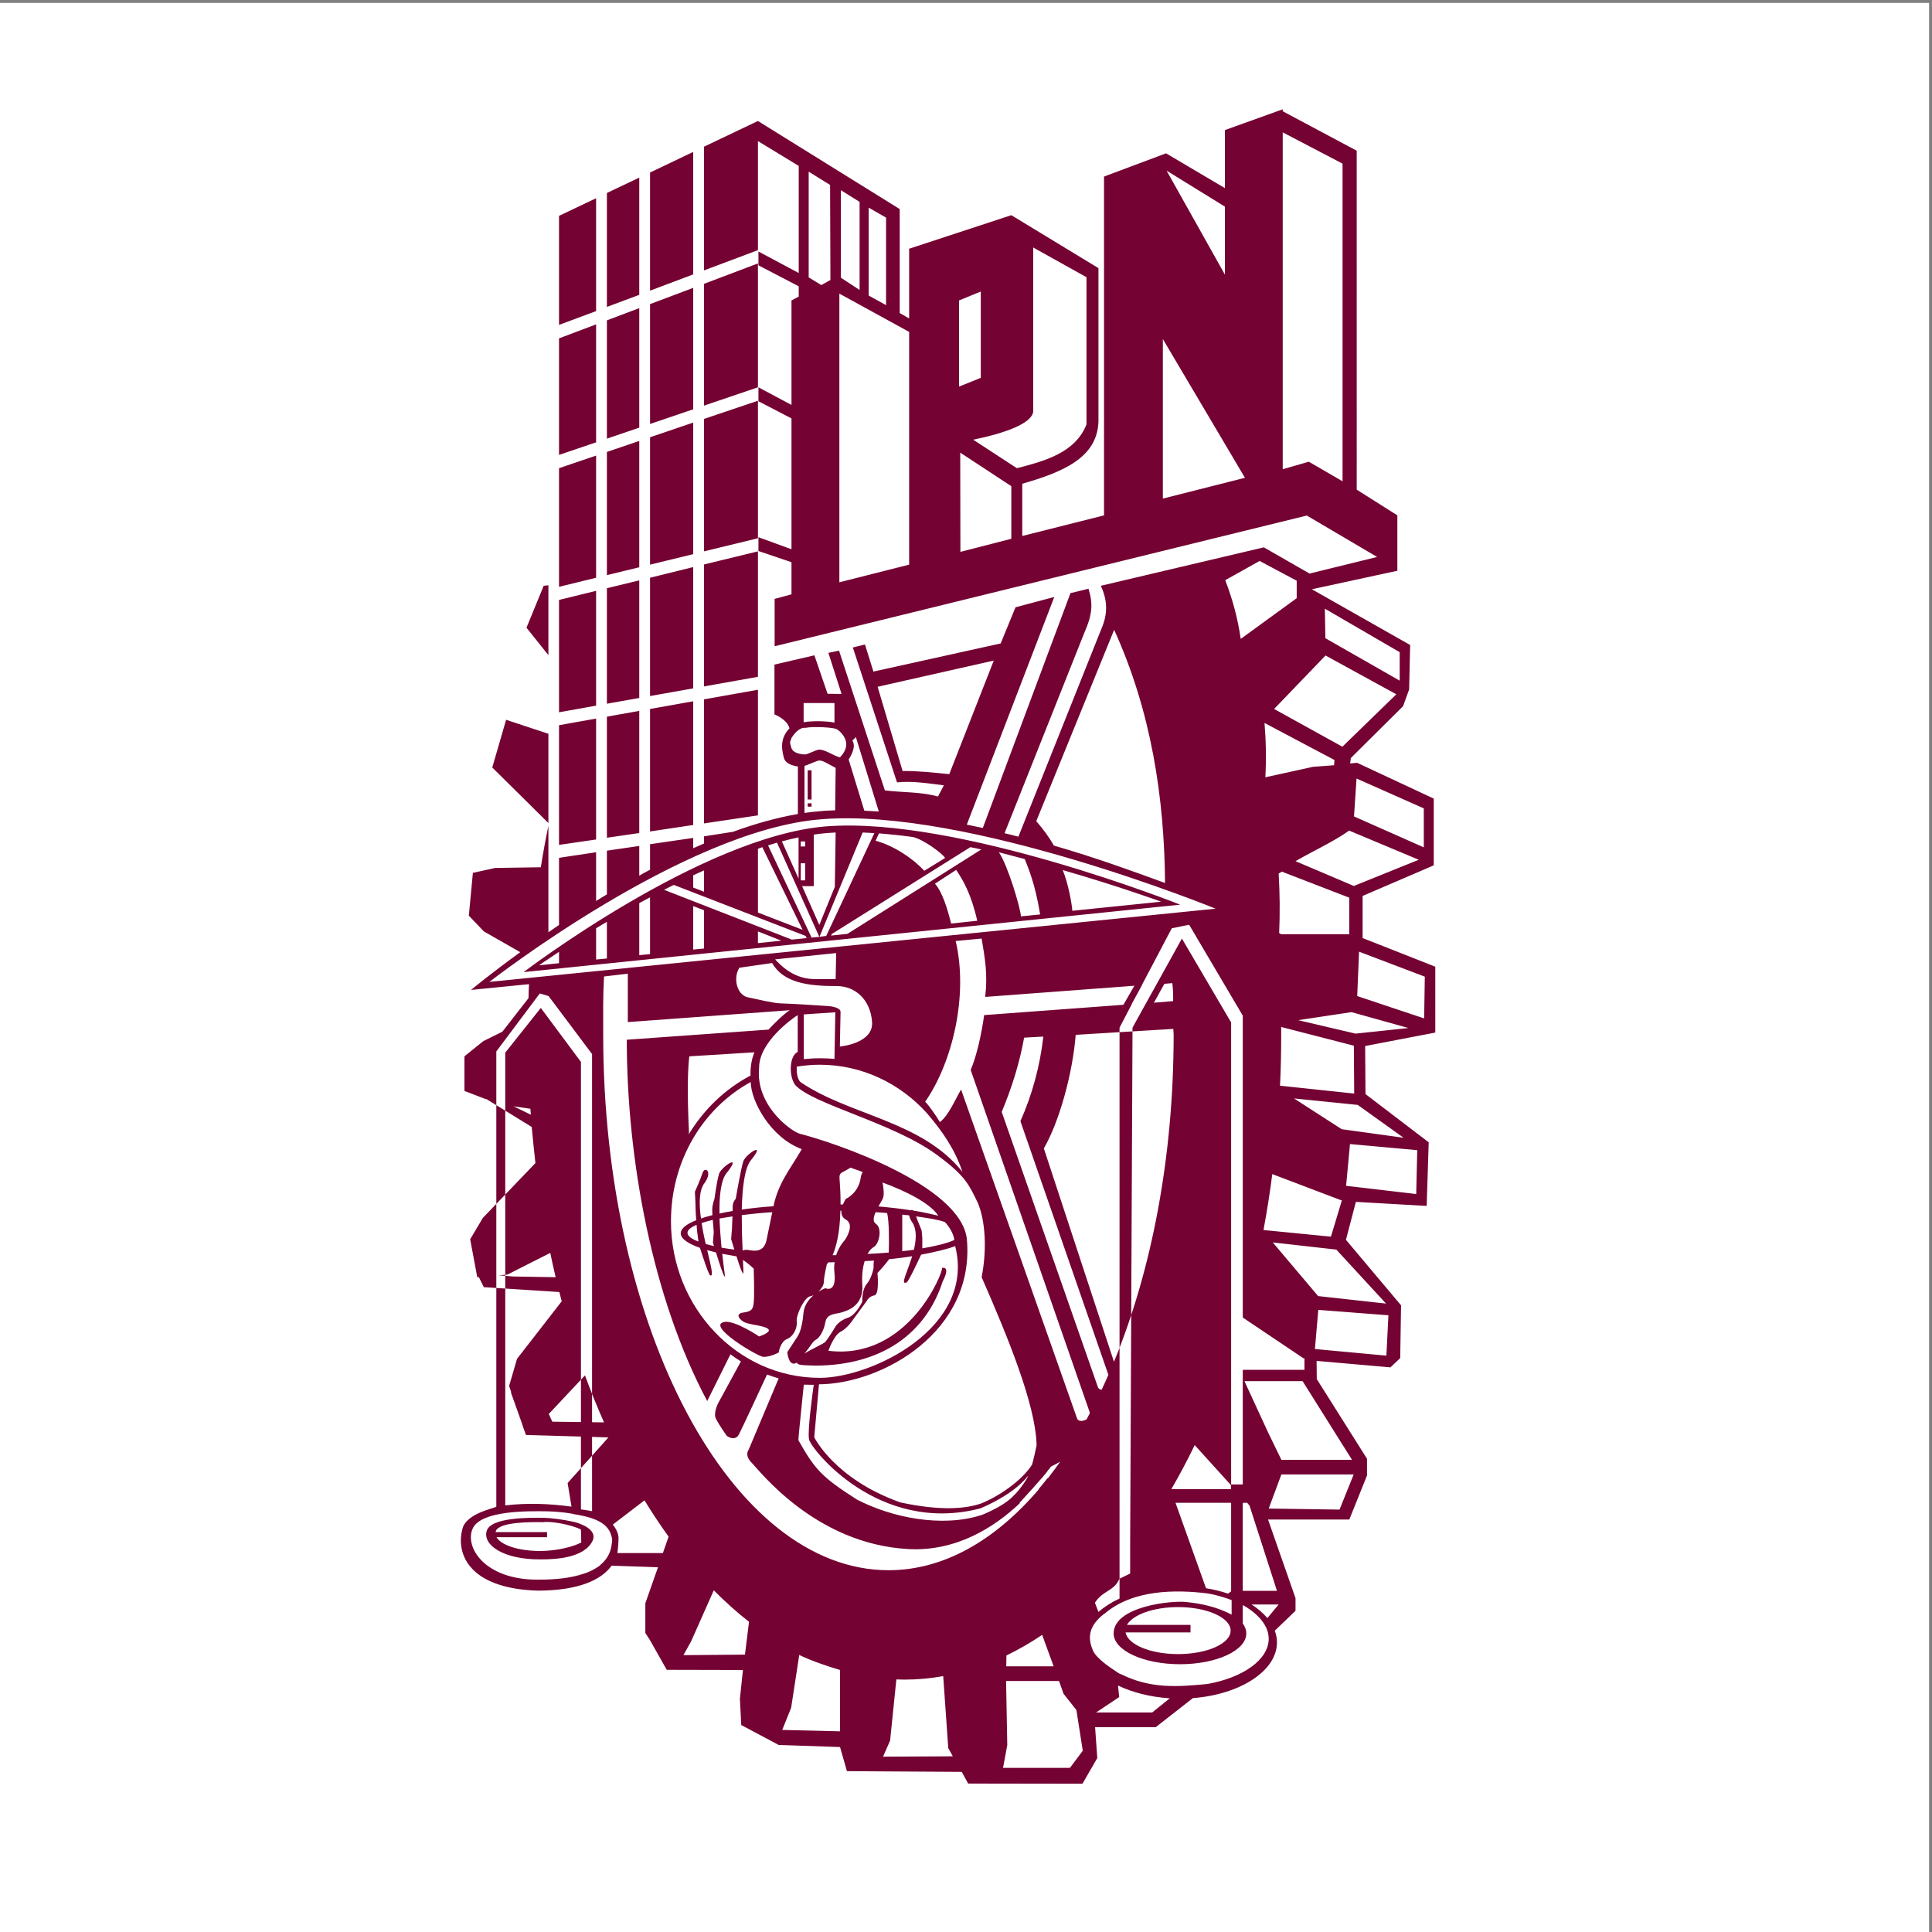 <?xml version="1.0" encoding="UTF-8" standalone="no"?>
<!-- Created with Inkscape (http://www.inkscape.org/) -->

<svg
   version="1.1"
   id="svg2"
   width="257.333"
   height="257.333"
   viewBox="0 0 257.333 257.333"
   sodipodi:docname="ipn-seeklogo.eps"
   xmlns:inkscape="http://www.inkscape.org/namespaces/inkscape"
   xmlns:sodipodi="http://sodipodi.sourceforge.net/DTD/sodipodi-0.dtd"
   xmlns="http://www.w3.org/2000/svg"
   xmlns:svg="http://www.w3.org/2000/svg">
  <rect x="0" y="0" width="257.333" height="257.333" fill="#808080" stroke="none"/>
  <defs
     id="defs6" />
  <sodipodi:namedview
     id="namedview4"
     pagecolor="#ffffff"
     bordercolor="#000000"
     borderopacity="0.25"
     inkscape:showpageshadow="2"
     inkscape:pageopacity="0.0"
     inkscape:pagecheckerboard="0"
     inkscape:deskcolor="#d1d1d1" />
  <g
     id="g8"
     inkscape:groupmode="layer"
     inkscape:label="ink_ext_XXXXXX"
     transform="matrix(1.333,0,0,-1.333,0,257.333)">
    <g
       id="g10"
       transform="scale(0.1)">
      <path
         d="M 0,1927.56 H 1927.56 V 0 H 0 v 1927.56"
         style="fill:#ffffff;fill-opacity:1;fill-rule:evenodd;stroke:none"
         id="path12" />
      <path
         d="m 1241.79,308.246 c 2.35,-3.148 3.53,-6.465 3.53,-9.961 0,-16.933 -29.64,-30.722 -66.19,-30.722 -36.56,0 -66.36,13.789 -66.36,30.722 0,27.242 58.43,33.18 72.75,31.434 16.01,-1.746 30.16,-4.887 45.14,-12.571 v 14.493 c -7.24,2.793 -16.33,5.406 -23.75,6.632 -32,4.016 -75.12,4.016 -103.25,-20.25 -0.84,-0.523 -1.85,-1.23 -3.03,-2.273 -14.49,-12.566 -12.8,-24.273 -8.59,-34.398 3.21,-7.672 17.01,-17.102 23.91,-21.473 v -0.176 c 0.18,0 0.51,-0.172 0.69,-0.344 2.01,-1.226 3.19,-1.925 3.19,-1.925 v 0.347 c 29.31,-14.836 56.6,-12.918 86.75,-9.949 35.37,6.289 61.14,24.266 61.14,45.227 0,15.882 -15.49,27.929 -25.93,33.691 0,-5.414 0,-12.398 0,-18.504 z M 803.164,916.879 V 872.18 c 5.223,0.527 10.441,0.879 16,0.879 4.883,0 9.77,-0.172 14.656,-0.7 l 0.84,46.618 -31.496,-2.098 z m -6.066,-37.539 v 36.844 c -6.395,-4.016 -38.739,-27.414 -38.571,-52.551 -3.875,-37.367 31.5,-63.383 40.598,-65.996 35.711,-9.078 160.184,-51.328 166.922,-104.762 8.754,-92.887 -84.563,-145.266 -147.723,-145.605 l -4.719,-52.907 c 0,0 20.215,-41.734 86.079,-65.129 40.929,-8.73 65.347,-6.285 80.679,-1.046 16.508,6.636 39.927,21.828 50.867,38.757 2.03,7.16 3.37,13.973 4.55,19.379 -0.85,40.86 -29.48,109.828 -54.913,167.965 5.559,28.461 3.539,56.57 -3.707,74.031 -9.097,18.684 -12.461,27.41 -41.941,48.887 -43.117,31.426 -123.293,49.93 -140.645,69.137 -6.738,9.25 -5.726,29.511 2.524,32.996 z m 238.352,230.64 c 6.9,-8.03 12.62,-15.71 17.68,-24.44 41.78,-12.04 79,-25.66 111.01,-37.36 -0.69,84.85 -13.65,171.1 -50.87,252.98 l -77.82,-191.18 z m -8.25,-654.207 c -11.47,-14.66 -32.016,-25.835 -47.509,-32.472 v 0 c -102.078,-26.535 -169.621,59.707 -171.304,68.965 -1.688,8.73 3.707,47.488 4.715,54.476 -3.032,0.176 -6.903,0 -9.938,0.176 -0.34,-4.898 -5.394,-50.984 -5.394,-55.527 16.007,-28.106 22.234,-36.313 58.621,-59.364 34.027,-17.629 84.558,-28.457 124.98,-15.191 0.176,0 5.895,2.621 0.68,0.18 19.029,8.379 26.099,13.968 31.329,19.554 5.89,5.414 14.14,17.985 13.82,19.203 z m 177.86,-112.261 c 7.75,-1.223 15.16,-3.145 22.07,-5.418 l 3.21,2.453 v -0.18 h -0.18 v 88.172 h -0.17 v 0.352 h -55.42 l 30.49,-85.379 z m 45.48,-16.235 c 6.23,-4.019 11.62,-8.558 15.84,-13.621 l 11.28,13.621 h -27.12 z m 23.24,-26.191 c 1.35,-3.672 2.19,-7.684 2.19,-11.703 0,-28.461 -36.72,-52.028 -84.05,-55.692 l -37.05,-28.988 h -60.64 l 2.19,-30.902 -14.82,-25.664 -114.209,0.176 -6.399,11.699 -114.707,0.699 -6.906,24.09 -61.316,2.097 -37.391,19.903 -1.344,26.187 3.027,28.813 -76.132,0.176 -16.676,29.5 -4.715,7.336 V 328.5 l 12.629,35.957 -46.316,1.578 c -9.938,-13.625 -31.504,-24.793 -73.61,-24.965 -71.254,2.09 -83.211,39.285 -74.621,64.422 6.402,13.094 28.465,17.289 33.016,19.383 v 454.992 l 43.457,57.965 8.758,-2.621 43.457,-57.961 V 509.379 l 11.957,-0.176 c -6.735,15.184 -13.133,30.906 -19.032,46.969 l -35.711,-38.067 -0.503,-0.351 3.535,-7.852 28.636,-0.351 v 359.84 l -40.089,53.957 -35.543,-44.703 V 426.27 c 22.578,2.621 43.964,1.746 66.203,-1.219 l -3.875,23.566 40.761,45.571 -16.339,0.519 c 0,0.176 0,-66.519 0,-74.203 -3.032,0.527 -7.918,1.394 -11.118,1.746 v 72.809 l -54.914,1.57 -2.859,7.859 v 0 l -1.348,4.192 -10.953,30.726 0.508,-0.351 -2.191,6.64 7.918,27.051 44.636,57.453 c -0.84,2.961 -1.511,6.106 -2.355,9.254 l -75.461,4.887 -5.055,10.125 -1.519,-0.176 -7.075,37.891 12.637,21.297 52.551,54.824 c -1.344,11.875 -2.524,23.922 -3.703,36.14 l -45.141,27.762 -1.183,0.172 -20.887,8.035 v 34.57 l 18.867,15.192 19.035,9.426 26.11,33.523 c 0,4.012 0.336,9.949 0.503,13.965 l -57.941,-5.758 c 0,0 18.863,15.711 49.184,37.711 l -36.383,20.774 -14.992,15.717 4.043,42.77 22.23,4.9 45.649,0.69 c 2.191,13.97 4.714,27.76 7.582,41.38 V 998.941 c 3.539,2.439 7.074,4.889 10.609,7.339 v 67.04 l 37.059,5.59 v -48.72 c 3.539,2.27 7.07,4.37 10.781,6.63 v 43.66 l 32.34,4.71 v -29.68 c 3.535,2.1 7.074,4.02 10.781,5.94 v 25.49 l 43.121,6.28 v -10.3 c 3.531,1.57 7.074,3.14 10.777,4.71 v 7.16 l 28.969,4.55 c 21.902,8.03 43.797,14.13 64.852,17.8 v 47.49 c -5.219,0.7 -12.461,2.79 -13.981,8.56 -3.371,11.87 -2.355,21.3 5.563,29.51 -1.52,6.46 -8.762,11.34 -14.993,13.96 v 49.76 l 39.922,9.26 13.137,-38.42 13.984,-0.17 -13.144,41.03 10.613,2.27 45.817,-139.68 c 17.855,-2.27 35.539,-1.22 53.054,-6.11 l 5.903,11.17 c -15.672,1.93 -31.164,4.54 -46.828,2.97 l -44.133,134.79 12.125,2.97 8.425,-27.06 127.172,28.11 14.828,36.14 38.74,10.3 -87.423,-227.5 c 5.223,-1.04 10.609,-2.27 16.004,-3.32 l 87.589,234.66 18.02,4.37 c 4.72,-15.2 3.71,-26.19 -4.04,-43.65 l -79.85,-200.61 c 4.55,-1.05 9.27,-2.27 13.82,-3.49 l 83.04,207.94 c 6.57,15.19 5.9,28.63 -0.68,42.77 l 162.89,38.41 45.65,-26.19 67.55,16.59 -70.25,41.38 -531.767,-130.6 v 47.32 l 16.844,4.54 v 32.12 l -33.015,11.18 v 13.79 l 33.015,-12.04 v 130.77 l -33.015,17.11 v 13.96 l 33.015,-17.63 v 104.41 l 7.246,3.84 v 10.3 l -40.261,20.95 v 13.79 l 40.261,-21.47 v 107.02 l -40.765,24.8 v -108.95 l -53.903,-20.26 v 123.62 l 53.903,25.67 141.66,-88 v -103.88 l 9.43,-5.42 v 69.67 l 102.082,33.52 87.08,-52.9 v -153.47 c -1.35,-36.14 -35.54,-50.28 -76.14,-61.98 v -52.21 l 81.7,20.61 v 338.54 l 61.98,23.22 58.79,-34.75 v 57.97 l 57.78,20.78 v -1.93 l 73.94,-39.45 V 1441.2 l 40.6,-25.67 v -55.35 l -85.41,-18.5 98.21,-55.7 -1.02,-44.35 -6.06,-16.76 -52.21,-51.85 -0.68,-5.42 6.9,0.7 76.65,-35.79 v -66.7 l -71.09,-30.56 v -42.074 l 72.61,-28.629 v -65.824 l -70.08,-13.45 0.34,-48.007 63.16,-48.192 -2.02,-63.554 -70.74,4.023 -9.94,-37.891 55.08,-65.468 -0.84,-52.727 -9.77,-9.262 -73.78,6.461 0.17,-18.16 50.2,-79.613 v -16.762 l -17.7,-43.996 h -81.18 l 27.45,-78.562 v -12.575 l -20.72,-19.902 z M 1168.85,233.52 c -19.54,1.218 -37.4,5.929 -51.71,12.746 l 1.17,-11.528 -23.06,-15.363 h 56.08 l 17.52,14.145 z m -71.25,86.246 c 5.72,5.066 12.8,9.605 21.05,13.445 v 570.402 l 12.46,23.918 h -0.16 l 10.1,18.508 h -0.16 l 29.98,56.911 17.35,3.5 53.57,-90.798 V 613.957 h 0.33 v -0.172 l 60.3,-40.508 h 1.01 v -11.519 h -61.31 v -0.352 h -0.33 V 447.215 h -11.63 v 461.637 l -49.19,83.808 -24.58,-44.351 v 0 l -13.31,-23.918 v 0 l -11.45,-20.778 -2.36,-516.629 V 369.176 358.18 l -10.79,-5.239 c -5.21,-12.574 -16.33,-11.347 -24.42,-23.925 l 3.54,-9.25 z m 91.97,-12.922 h -63.51 c 5.73,10.125 26.45,17.808 51.04,17.808 28.97,0 52.56,-10.472 52.56,-23.566 0,-12.926 -23.59,-23.398 -52.56,-23.398 -27.63,0 -50.36,9.601 -52.39,21.652 h 64.86 v 7.504 z m 52.05,34.047 h 0.17 v 87.648 h 0.33 v 0.352 h 4.04 v 0 l 2.36,-2.793 27.45,-85.207 h -34.35 v 0 z m -11.63,101.613 v 4.019 l -36.22,39.981 c -7.4,-15.191 -15.16,-30.031 -23.4,-44 h 59.62 z m -76.97,486.078 10.43,18.856 7.93,0.695 c 0.67,-4.367 1.01,-12.395 0.84,-17.985 l -19.2,-1.566 z m -19.54,16.93 -10.95,-19.024 -139.135,-10.304 c -2.688,-19.032 -7.411,-40.68 -13.477,-54.821 L 1088.84,519.324 c 0.17,-0.347 0.17,-0.523 0.17,-0.871 -1.01,-1.918 -2.19,-4.012 -3.2,-6.105 -3.54,-2.098 -8.42,-2.618 -9.61,0.875 L 960.324,841.809 c -5.39,-8.911 -12.64,-26.543 -21.23,-32.481 -2.356,4.367 -11.453,17.469 -14.653,20.25 27.289,39.289 43.289,106.16 30.493,160.637 l 25.933,2.445 c 3.371,-20.254 6.235,-35.793 3.539,-58.32 l 149.074,11.172 z M 543.426,413.871 c -13.473,0.176 -53.059,0.703 -57.102,-13.094 -4.207,-13.968 16.68,-28.808 54.071,-28.457 15.328,0 43.628,1.391 51.882,18.86 4.547,10.996 -11.625,16.754 -18.867,18.675 l 0.168,-0.167 c -10.945,2.617 -23.414,4.007 -30.152,4.183 z m 55.926,-47.492 h 0.332 c -1.344,-1.047 -2.692,-1.922 -4.211,-2.789 -6.395,-4.012 -12.293,-5.582 -12.293,-5.582 v 0 c -11.793,-4.024 -26.446,-5.942 -45.313,-5.942 -54.746,-0.347 -74.113,33.696 -65.351,51.504 8.925,17.809 55.414,17.11 75.125,16.758 5.89,-0.168 15.832,-0.871 24.593,-2.441 v -0.176 c 15.325,-2.445 34.7,-6.461 38.571,-21.648 0.5,-1.395 0.84,-2.79 0.84,-4.192 0,-1.387 -0.168,-3.316 -0.5,-5.062 -1.184,-9.422 -6.235,-16.063 -11.793,-20.43 z m -104.098,33.18 h 51.375 v -5.063 h -50.527 c 4.035,-7.164 20.039,-13.797 44.125,-13.797 17.851,0.172 33.519,4.719 40.593,8.555 l -0.336,12.922 c -10.105,5.066 -30.652,8.558 -37.562,7.336 -11.285,0.176 -43.961,0.515 -47.504,-8.907 0,-0.351 -0.164,-0.703 -0.164,-1.046 z m 121.613,-20.95 c 0.676,4.707 1.18,10.989 1.18,15.36 -0.168,4.711 -2.863,9.601 -5.723,13.097 l 31.664,24.266 c 7.746,-12.746 15.828,-24.785 24.09,-36.316 l -5.73,-16.407 h -45.481 z m -61.652,275.68 -42.445,0.691 -14.653,1.231 8.93,0.695 42.785,21.653 c 1.684,-8.204 3.535,-16.235 5.383,-24.27 z m -24.758,162.379 -17.348,8.379 16.844,-2.449 c 0.168,-1.918 0.336,-3.84 0.504,-5.93 z m 213.922,-539.504 -61.484,-0.523 7.75,13.964 22.57,50.813 c 11.453,-11.523 23.082,-22.004 35.207,-31.43 l -4.043,-32.824 z m 95,-76.648 -57.777,1.398 8.925,22.172 8.086,52.73 c 11.961,-5.769 28.301,-11.347 40.766,-15.015 v -61.285 z m 42.953,-25.317 69.734,0.348 -4.55,8.203 -5.051,71.941 c -12.633,-2.273 -25.438,-3.492 -38.574,-3.492 -2.696,0 -5.559,0.172 -8.25,0.172 l -6.239,-61.101 -7.07,-16.071 z m 123.128,90.27 h 47.34 l -11.46,31.429 c -11.63,-7.867 -23.58,-14.671 -35.71,-20.609 l -0.17,-10.82 z m 52.72,-14.672 h -52.89 l 1.18,-64.074 -4.21,-22.692 h 66.87 l 12.8,17.11 -6.4,40.679 -12.8,16.231 -4.55,12.746 z m 185.29,299.609 h 58.11 l 49.35,-78.57 h -70.57 l -13.48,27.769 -23.41,50.801 z m 36.89,-93.23 h 72.26 l -14.15,-35.102 -70.75,1.047 12.64,34.055 z m 60.46,273.933 -10.94,-36.316 -67.38,6.633 v 0 c 3.37,18.34 6.4,36.847 8.77,55.883 l 68.54,-26.024 1.01,-0.176 z m -69.05,-42.074 63.5,-7.16 49.69,-53.945 -67.88,7.504 -45.31,53.601 z m 45.48,-67.394 70.07,-5.411 -2.02,-40.332 -71.42,6.633 3.37,39.11 z m 35.54,263.984 0.34,-47.84 -74.12,7.86 c 0.85,16.765 1.17,33.875 1.17,50.98 0,2.621 0,5.242 0,7.684 l 72.61,-18.684 z m -59.79,-52.727 63.66,-6.453 45.82,-32.82 -61.82,8.547 -47.66,30.726 z m 55.92,-45.566 67.2,-6.113 -1.01,-43.824 -70.07,8.21 3.88,41.727 z m -800.943,558.358 -4.715,-0.53 -17.184,-41.9 21.899,-27.41 v 69.84 z m 0,-148.4 -42.282,13.96 -13.812,-47.66 56.094,-55.52 v 89.22 z m 55.582,-242.52 c -1.176,-20.258 -0.844,-36.668 -0.844,-58.145 0,-294.715 128.187,-535.133 285.176,-535.133 54.91,0 106.453,29.688 150.249,81.012 -0.17,-0.172 -0.34,-0.172 -0.51,-0.172 3.03,3.664 6.4,7.684 9.1,11.168 0.17,0 0.33,0 0.33,-0.168 2.2,2.965 4.39,5.758 6.58,8.731 0.5,0.527 0.67,0.871 0.67,0.871 v 0 c 1.68,2.269 3.37,4.535 5.05,6.984 -3.03,-1.746 -6.23,-3.316 -9.26,-4.887 -0.67,-0.871 -1.18,-1.746 -1.86,-2.625 -0.5,-0.343 -0.84,-0.695 -1.18,-1.222 -1.51,-3.313 -28.46,-32.473 -28.46,-32.473 0,0 0.17,0 0.51,-0.172 -26.118,-24.793 -64.176,-48.363 -111.18,-45.918 -93.317,4.891 -149.403,78.914 -156.985,86.418 -7.41,7.512 -2.859,12.926 -2.859,12.926 l 29.977,71.234 c -3.872,1.047 -7.747,2.446 -11.622,3.844 -4.378,-9.254 -24.593,-53.254 -28.125,-59.891 -4.043,-7.507 -12.128,-1.394 -12.128,-1.394 0,0 -8.762,12.402 -11.118,17.808 -2.191,5.411 2.356,14.493 2.356,14.493 l 22.91,42.078 c -3.539,2.265 -7.074,4.539 -10.441,7.16 l -23.247,-46.793 c -54.914,103.008 -80.347,241.809 -80.347,361.059 l 141.656,10.125 c 5.055,5.769 17.016,17.113 21.227,19.378 L 627.313,909.199 v 48.364 L 603.559,954.77 Z M 1100.8,541.855 c 2.18,4.887 4.55,9.774 6.73,14.836 l -87.92,253.512 c 11.62,26.012 19.54,54.82 22.91,84.504 l -19.2,-1.047 c -4.55,-25.32 -12.46,-50.633 -22.41,-74.203 l 96.18,-275.16 c 0.68,-1.57 2.03,-2.277 3.71,-2.442 z m 12.29,27.93 c 37.4,90.617 59.63,203.926 59.63,326.84 0,2.449 -0.33,3.492 -0.33,5.766 l -97.53,-5.934 c -3.04,-38.246 -16.17,-86.426 -31.84,-113.492 l 70.07,-213.18 z M 868.016,1722.99 v -87.83 l 17.347,-9.59 v 87.47 l -17.347,9.95 z m -9.094,-82.24 v 88 l -18.699,11.7 v -87.48 l 18.699,-12.22 z m -29.149,9.95 -0.332,94.98 -21.39,13.27 v -105.63 l 12.629,-7.68 9.093,5.06 z m -137.105,127.98 -43.121,-20.59 v -118.04 l 43.121,16.25 v 122.38 z m -53.902,-25.66 -32.34,-15.37 v -113.83 l 32.34,12.04 v 117.16 z m -43.121,-20.6 -37.059,-17.64 v -108.94 l 37.059,13.79 v 112.79 z m -37.059,-140.03 v -116.46 l 37.059,12.57 v 117.86 l -37.059,-13.97 z m 0,-129.73 v -118.54 l 37.059,9.08 v 122.04 l -37.059,-12.58 z m 0,-131.64 v -112.26 l 37.059,6.63 v 114.71 l -37.059,-9.08 z m 0,-125.18 v -119.6 l 37.059,5.41 v 120.82 l -37.059,-6.63 z m 0,-226.457 v -11.344 l -20.043,-2.098 c 0,0 7.41,5.063 20.043,13.442 z m 37.059,-7.68 v 31.247 c 3.371,2.1 7.07,4.2 10.781,6.47 v -36.666 l -10.781,-1.051 z m 43.121,4.367 v 52.03 c 3.535,1.92 7.074,3.84 10.781,5.76 v -56.739 l -10.781,-1.051 z m 53.902,5.586 v 43.474 l 10.777,-4.19 v -38.237 l -10.777,-1.047 z m 0,61.984 v 12.22 c 3.531,1.57 7.074,3.32 10.777,4.89 v -21.3 l -10.777,4.19 z m 64.68,-55.527 v 11.7 l 23.414,-9.25 -23.414,-2.45 z m 0,30.557 v 63.72 c 1.347,0.53 2.863,1.06 4.382,1.58 l 40.258,-82.59 -44.64,17.29 z m 0,97.08 v 125.53 l -53.903,-9.6 v -123.97 l 53.903,8.04 z m 0,138.45 v 125.36 l -53.903,-13.1 V 1244.6 l 53.903,9.6 z m 0,138.46 v 137.4 l -53.903,-18.16 v -132.34 l 53.903,13.1 z m 0,150.84 v 123.79 l -53.903,-20.43 v -121.69 l 53.903,18.33 z m -64.68,-437.36 v 123.62 l -43.121,-7.69 v -122.39 l 43.121,6.46 z m -53.902,-8.03 v 122.04 l -32.34,-5.76 V 1093.4 l 32.34,4.71 z m 53.902,144.57 v 121.16 l -43.121,-10.64 v -118.21 l 43.121,7.69 z m -53.902,-9.61 v 117.5 l -32.34,-7.85 v -115.41 l 32.34,5.76 z m 53.902,143.7 v 131.46 l -43.121,-14.66 v -127.28 l 43.121,10.48 z m -53.902,-13.1 v 126.23 l -32.34,-11 v -123.08 l 32.34,7.85 z m 53.902,157.84 v 121.34 l -43.121,-16.24 v -119.77 l 43.121,14.67 z m -53.902,-18.34 v 119.43 l -32.34,-12.22 v -118.2 l 32.34,10.99 z m 526.884,256.83 58.28,-35.96 v -67.92 L 1165.65,1760 Z m -3.71,-327.71 82.03,20.77 -82.03,138.63 z m 119.77,29.33 26.1,7.51 33.69,-19.56 v 317.41 l -59.79,31.26 v -336.62 z m -373.272,137.23 -69.735,38.24 v -288.44 l 69.735,17.64 v 232.56 z m 51.21,-219.81 50.872,13.09 v 52.55 l -51.04,33.53 0.168,-99.17 z m 12.801,112.09 43.621,-28.47 c 26.45,6.82 58.45,15.02 69.57,43.83 v 147.01 l -53.23,29.68 v -163.77 c -1.01,-12.05 -28.46,-21.82 -59.961,-28.28 z m -14.152,139.15 21.726,8.9 v -86.25 l -21.726,-8.73 v 86.08 z m 338.903,-719.159 57.26,-13.441 52.9,5.582 -56.93,15.89 -53.23,-8.031 z m 58.95,24.09 66.88,-22.34 0.67,41.723 -65.69,24.965 -1.86,-44.348 z m -7.92,61.809 v 36.49 l -67.37,26.02 c -1,-0.53 -2.18,-1.23 -3.2,-1.92 1.18,-19.91 1.35,-39.82 0.5,-59.544 l 2.02,-1.046 h 68.05 z m -53.73,72.98 58.29,-24.79 64.84,26.19 -69.56,29.15 c -13.81,-10.12 -36.05,-20.42 -53.57,-30.55 z m 58.45,44.7 69.74,-30.91 v 38.94 l -67.21,29.86 -2.53,-37.89 z m -29.13,207.59 74.78,-43.47 v -28.46 l -74.28,42.43 -0.5,29.5 z m 71.41,-85.55 -53.89,-52.38 -68.22,37.71 51.37,53.43 70.74,-38.76 z m -131.71,-28.63 69.89,-37.02 -0.33,-5.24 -21.06,-1.57 -47.66,-10.48 c 1.01,18.16 0.67,36.15 -0.84,54.31 z M 758.527,595.102 c 0,0 14.321,4.546 8.254,8.031 -6.07,3.488 -19.207,3.488 -24.426,6.98 -5.218,3.672 -6.738,8.035 0.676,8.91 7.582,1.047 9.434,2.79 10.102,9.95 0.847,7.156 0,33.875 0,33.875 0,0 -5.219,5.062 -10.778,8.726 0.508,-10.652 0.844,-16.41 -0.167,-12.746 -0.504,-1.047 -3.536,7.508 -6.231,16.242 -0.508,0.172 -1.184,0.348 -1.684,0.348 -0.339,0 -0.843,0.176 -1.011,0.176 -4.039,0.695 -7.922,1.394 -11.625,2.094 1.855,-16.415 3.703,-27.239 2.359,-22.348 -0.676,-1.402 -5.391,13.445 -8.594,23.746 -3.195,0.695 -6.062,1.57 -8.754,2.266 3.707,-15.715 6.567,-27.063 3.2,-25.141 -1.008,-1.746 -7.582,18.332 -10.446,27.41 -12.297,4.363 -19.203,9.254 -19.203,14.488 0,4.719 5.563,9.254 15.5,13.102 -0.336,4.535 -0.679,9.074 -0.679,11.519 0,5.243 -0.672,16.938 -0.672,16.938 0,0 5.222,11.523 7.586,18.676 2.187,7.168 10.437,1.754 2.187,-9.77 -5.73,-7.168 -5.73,-20.777 -3.707,-35.621 3.367,1.219 7.242,2.27 11.457,3.32 -0.172,2.266 -0.172,4.188 -0.172,5.586 0,5.235 2.192,10.649 2.192,10.649 0,0 2.355,17.808 4.543,24.969 2.191,7.156 24.089,21.472 7.586,0.867 -5.731,-6.977 -7.415,-23.043 -7.075,-40.5 4.039,1.047 8.418,1.742 13.137,2.617 0,1.57 0,2.965 0,4.019 0,5.411 3.031,8.028 3.031,8.028 0,0 5.223,30.379 7.578,37.539 2.192,6.984 24.09,21.297 7.414,0.871 -6.234,-7.855 -8.421,-27.934 -8.929,-49.059 9.769,1.395 20.383,2.621 31.672,3.317 5.05,23.918 17.007,37.359 28.293,57.094 -30.993,11.355 -50.696,47.668 -51.036,67.043 -47.839,-26.184 -79.667,-78.743 -79.667,-139.153 0,-86.07 66.699,-156.437 148.726,-156.437 51.715,0 155.977,50.109 135.262,131.64 -8.09,-3.136 -21.059,-6.101 -34.031,-8.55 -3.868,-8.208 -13.809,-29.504 -14.821,-27.766 -6.062,-2.789 1.012,10.484 5.903,26.195 -7.25,-1.219 -14.997,-2.097 -23.25,-2.972 0,-0.172 -0.164,-0.348 -0.164,-0.524 -4.555,-6.109 -11.29,-13.266 -11.29,-13.266 0,0 2.188,-21.48 -3.035,-22.351 -5.39,-0.867 -7.582,-5.41 -7.582,-5.41 l -14.312,-19.551 c 0,0 -5.223,-8.035 -12.129,-11.52 -6.738,-3.671 -11.961,-18.867 -11.961,-18.867 79.844,-9.773 115.047,79.102 113.535,82.762 0,0 9.09,2.617 0.672,-13.445 -17.18,-52.899 -61.648,-83.801 -126.84,-84.153 -13.305,0.352 -19.031,0.524 -18.695,3.145 -8.418,-5.59 -9.77,10.305 -9.77,10.305 l 10.274,15.707 c 0,0 4.379,5.414 5.894,23.222 0.676,8.031 5.395,13.965 10.11,17.981 -1.18,-0.524 -2.192,-0.871 -3.204,-1.043 -6.062,-0.883 -14.316,-18.684 -13.64,-24.973 0.84,-6.289 -3.031,-15.187 -9.77,-17.805 -6.738,-2.789 -8.257,-13.445 -8.257,-13.445 0,0 -7.747,-4.363 -15.157,-4.363 -5.054,-0.18 -58.449,31.597 -38.91,34.922 10.445,1.742 34.531,-14.496 34.531,-14.496 z m 537.153,737.668 v 17.46 l -37.06,19.73 -34.36,-19.21 c 7.42,-19.21 12.47,-38.06 15.5,-58.66 l 55.92,40.68 z m -271.69,-260.68 c 3.7,-9.77 10.27,-24.26 15.33,-55.34 l -19.2,-1.92 c -0.34,7.86 -12.97,50.98 -22.065,64.08 l 25.935,-6.82 z m 47.49,-51.68 c -0.33,6.29 -4.03,27.24 -9.59,40.69 55.76,-16.06 98.37,-31.6 98.37,-31.6 l -88.78,-9.09 z m -116.05,40.86 c 6.57,-9.95 14.656,-22.87 21.062,-50.81 l -26.113,-2.79 c -3.707,14.67 -8.586,31.26 -16.172,39.81 l 21.223,13.79 z m -78.489,182.98 116.051,26.19 -44.465,-113.49 c -16,1.57 -31.5,3.32 -46.66,3.14 l -24.926,84.16 z m -73.949,-35.45 v 19.21 h 30.828 v -19.55 c -7.242,1.57 -22.57,1.92 -30.828,0.34 z m 48.68,-18.32 3.539,3.48 22.91,-74.37 c -4.043,0.34 -10.445,0.52 -14.488,0.87 l -15.664,51.15 c 2.863,4.37 7.582,13.1 3.703,18.87 z M 961.664,759.57 c -7.574,22.52 -19.371,39.629 -35.199,58.317 -26.953,30.027 -65.188,48.711 -107.301,48.711 -7.914,0 -15.496,-0.703 -23.074,-1.922 -0.168,-5.93 0.504,-12.223 3.707,-15.363 48.512,-33.348 120.937,-38.407 161.867,-89.743 z m -207.855,119.426 -65.02,-4.016 c -3.195,-25.492 -0.332,-75.421 -0.332,-75.421 l -0.34,-2.621 c 15.16,24.964 36.383,45.394 61.821,58.832 -0.172,8.382 0.839,15.714 3.871,23.226 z M 835,1163.24 c -0.84,0.52 -1.855,0.87 -2.695,1.39 -4.043,2.1 -10.45,6.29 -13.813,5.94 -2.699,-0.35 -10.273,-4.02 -14.656,-5.41 v -46.97 c 5.223,0.7 10.445,1.4 15.664,1.74 4.887,0.53 9.941,0.7 14.996,0.87 l 0.504,42.44 z m 4.207,10.47 c -6.398,1.58 -15.328,8.38 -21.391,7.68 -2.523,-0.35 -10.273,-4.36 -12.968,-4.71 -2.696,-0.18 -12.465,0.7 -14.145,6.63 -1.519,5.94 -1.855,4.37 0.332,10.13 2.695,4.02 7.75,10.48 13.813,9.77 7.246,1.58 28.129,0.53 31.328,-1.39 3.371,-2.09 9.437,-7.86 9.437,-15.19 0,-7.16 -6.406,-12.92 -6.406,-12.92 z m -28.297,-12.92 h -3.871 v -29.16 h 3.871 v 29.16 z m 0,-33 h -3.871 v -3.31 h 3.871 v 3.31 z m -9.433,-82.75 h 11.625 v 51.5 c 4.714,0.7 9.261,1.23 13.644,1.57 2.695,0.18 5.559,0.35 8.254,0.53 l -0.84,-54.3 -15.5,-38.06 -17.183,38.76 z m -3.536,48.71 v -41.21 l -16.675,37.19 c 5.73,1.57 11.289,2.97 16.675,4.02 z m 6.567,-4.02 h -4.371 v -5.06 h 4.371 v 5.06 z m 0,-21.82 h -4.371 v -17.12 h 4.371 v 17.12 z m 35.375,-148.586 -0.676,-34.57 c 0,0 33.691,2.969 32.172,24.445 -1.516,22.352 -16.84,36.137 -35.367,35.973 -28.805,0 -53.227,3.312 -64.516,23.043 L 738.82,963.5 c -6.57,-10.309 -2.523,-26.367 7.578,-29.332 8.254,-1.75 27.122,-6.285 33.856,-6.285 6.742,0 46.66,-2.625 46.66,-2.625 6.063,-0.344 13.137,-2.262 12.969,-5.934 z m -65.352,52.555 c 11.114,-12.399 24.082,-19.731 39.918,-19.731 H 835 l 0.504,26.016 -60.973,-6.285 z m 404.759,54.651 -656.075,-67.393 c 0,0 177.707,135.483 302.183,145.613 131.723,10.3 353.892,-78.22 353.892,-78.22 z m -266.977,67.57 c 10.277,-2.28 29.98,-16.76 32.007,-20.96 l -20.722,-12.74 c -11.957,12.74 -30.321,24.96 -48.676,30.03 l 3.367,7.34 c 11.113,-0.88 22.57,-2.1 34.024,-3.67 z m -65.524,-96.729 133.742,84.329 c -3.707,0.87 -7.246,1.57 -10.953,2.27 l -138.453,-86.775 -0.672,-1.57 -1.851,-0.176 18.187,1.922 z m -41.773,-2.094 1.011,-2.101 4.883,0.527 -43.457,92.007 c 3.031,0.88 5.899,1.92 8.93,2.8 l 42.277,-94.108 -27.457,-2.797 -127.676,49.765 c 3.2,1.57 6.403,3.31 9.77,4.89 l 131.719,-50.983 z m -40.762,89.393 c -0.168,0 -0.336,0 -0.336,0 0,0 0.168,0 0.336,0 z m 109.484,13.44 -48.172,-102.833 -6.738,-0.875 43.121,104.238 c 0.336,0 16.004,-0.87 11.789,-0.53 z m 340.922,-75.6 -725.64,-73.155 c 0,0 194.886,152.245 332.168,162.545 145.867,11.7 393.472,-89.39 393.472,-89.39 z M 901.535,716.797 v -36.492 c 4.039,0.351 7.914,0.871 11.621,1.398 2.36,9.777 3.032,19.559 -1.179,26.715 -2.188,2.969 -3.2,5.586 -3.539,7.676 -2.192,0.179 -4.547,0.523 -6.903,0.703 z M 888.063,678.91 c 0.335,9.602 0.5,31.949 -1.688,39.453 -3.707,0.352 -7.582,0.703 -11.453,0.871 -2.192,-4.882 -3.031,-9.421 0.336,-11.691 6.734,-4.539 3.031,-20.602 -2.36,-23.219 -1.851,-0.879 -4.039,-3.324 -6.062,-6.808 7.41,0.343 14.484,0.867 21.227,1.394 z m -38.071,84.852 c -16.172,-9.949 -9.941,0.523 -10.109,-36.836 0.844,0 1.515,0 2.359,0 1.344,3.14 2.863,5.582 2.863,5.582 0,0 12.805,5.414 14.989,21.476 0.336,2.45 1.183,4.192 2.019,5.235 -3.531,1.746 -8.586,2.972 -12.121,4.543 z m 31.832,-14.844 c 1.012,-5.23 2.02,-12.574 0.168,-16.41 -1.008,-1.918 -2.527,-4.535 -4.211,-7.504 11.621,-1.047 22.574,-2.274 32.34,-3.848 0.844,0.524 1.688,0.356 2.531,-0.351 8.258,-1.219 18.36,-3.485 24.926,-5.059 -7.918,12.051 -30.992,24.09 -55.754,33.172 z m 71.758,-57.438 c -0.672,6.286 -5.559,14.137 -9.598,17.985 -7.754,2.617 -16.004,3.668 -23.754,4.887 v 0 c -1.515,0.171 -3.203,0.523 -4.886,0.695 1.683,-4.887 3.871,-9.43 5.566,-14.141 0.328,-4.191 0.664,-7.679 0.664,-7.679 v -10.125 c 13.481,2.261 25.438,5.234 32.008,8.378 z M 742.02,681 c -0.512,10.301 -0.844,22.875 -0.844,35.273 9.269,1.223 19.535,2.266 30.492,2.961 -1.852,-8.894 -3.871,-18.851 -5.73,-27.754 -3.032,-15.191 -16.508,-9.777 -20.215,-9.777 -0.84,0 -2.188,-0.351 -3.703,-0.703 z m -10.106,34.047 c -0.336,-5.934 -0.508,-12.043 -0.508,-12.043 l -0.84,-10.652 c 0,0 1.348,-4.715 3.204,-10.477 -4.547,0.523 -8.762,1.227 -12.805,1.922 -0.84,9.078 -1.688,19.207 -2.02,29.156 4.039,0.699 8.25,1.399 12.969,2.094 z m -19.707,-3.484 c 0.504,-6.118 1.008,-12.047 1.008,-12.047 l -0.844,-10.661 c 0,0 0.34,-1.398 1.012,-3.492 -2.863,0.703 -5.727,1.403 -8.254,2.094 -1.516,6.645 -3.031,13.969 -4.043,20.961 3.203,1.047 6.91,2.094 11.121,3.145 z m -16.172,-4.899 c 0.336,-3.66 0.504,-6.281 0.504,-6.281 l 1.352,-10.473 c -7.075,2.613 -10.95,5.582 -10.95,8.727 0,2.789 3.2,5.41 9.094,8.027 z m 177.199,-35.789 c -3.035,-0.176 -6.062,-0.348 -9.265,-0.52 -1.856,-6.113 -3.031,-13.964 -2.356,-23.57 1.516,-21.301 -14.992,-25.847 -20.383,-27.59 -5.218,-1.746 -14.992,-0.871 -16.507,-9.777 -1.512,-8.902 -6.063,-16.063 -9.77,-17.805 -2.859,-1.398 -5.894,-7.511 -11.117,-13.617 7.75,4.879 19.203,9.777 20.887,11.699 3.707,4.535 10.617,16.055 10.617,16.055 0,0 3.699,5.418 11.957,8.035 8.254,2.793 14.316,16.063 14.316,16.063 0,0 -0.675,11.699 4.543,17.804 5.223,6.286 6.742,16.071 6.742,16.071 0,0 -0.168,4.007 0.336,7.152 z m -39.246,-1.574 c -2.023,-0.164 -4.043,-0.164 -6.234,-0.164 -0.84,-1.227 -1.516,-1.75 -1.516,-1.75 0,0 -3.027,-12.567 -3.027,-17.813 0,-2.969 -2.363,-6.808 -5.395,-9.781 3.875,2.453 6.907,3.5 6.907,3.5 0,0 11.289,-5.418 9.097,15.187 -0.504,3.844 -0.336,7.504 0.168,10.821 z m 6.739,51.34 c -0.168,-3.321 0.671,-6.637 4.378,-8.735 9.77,-5.242 -0.839,-20.426 -0.839,-20.426 0,0 -5.563,-5.414 -8.762,-15.191 -1.18,0 -2.359,0 -3.539,0 3.375,7.856 7.242,21.477 7.75,44.516 0.336,0 0.676,0 1.012,-0.164"
         style="fill:#740232;fill-opacity:1;fill-rule:evenodd;stroke:none"
         id="path14" />
    </g>
  </g>
</svg>
